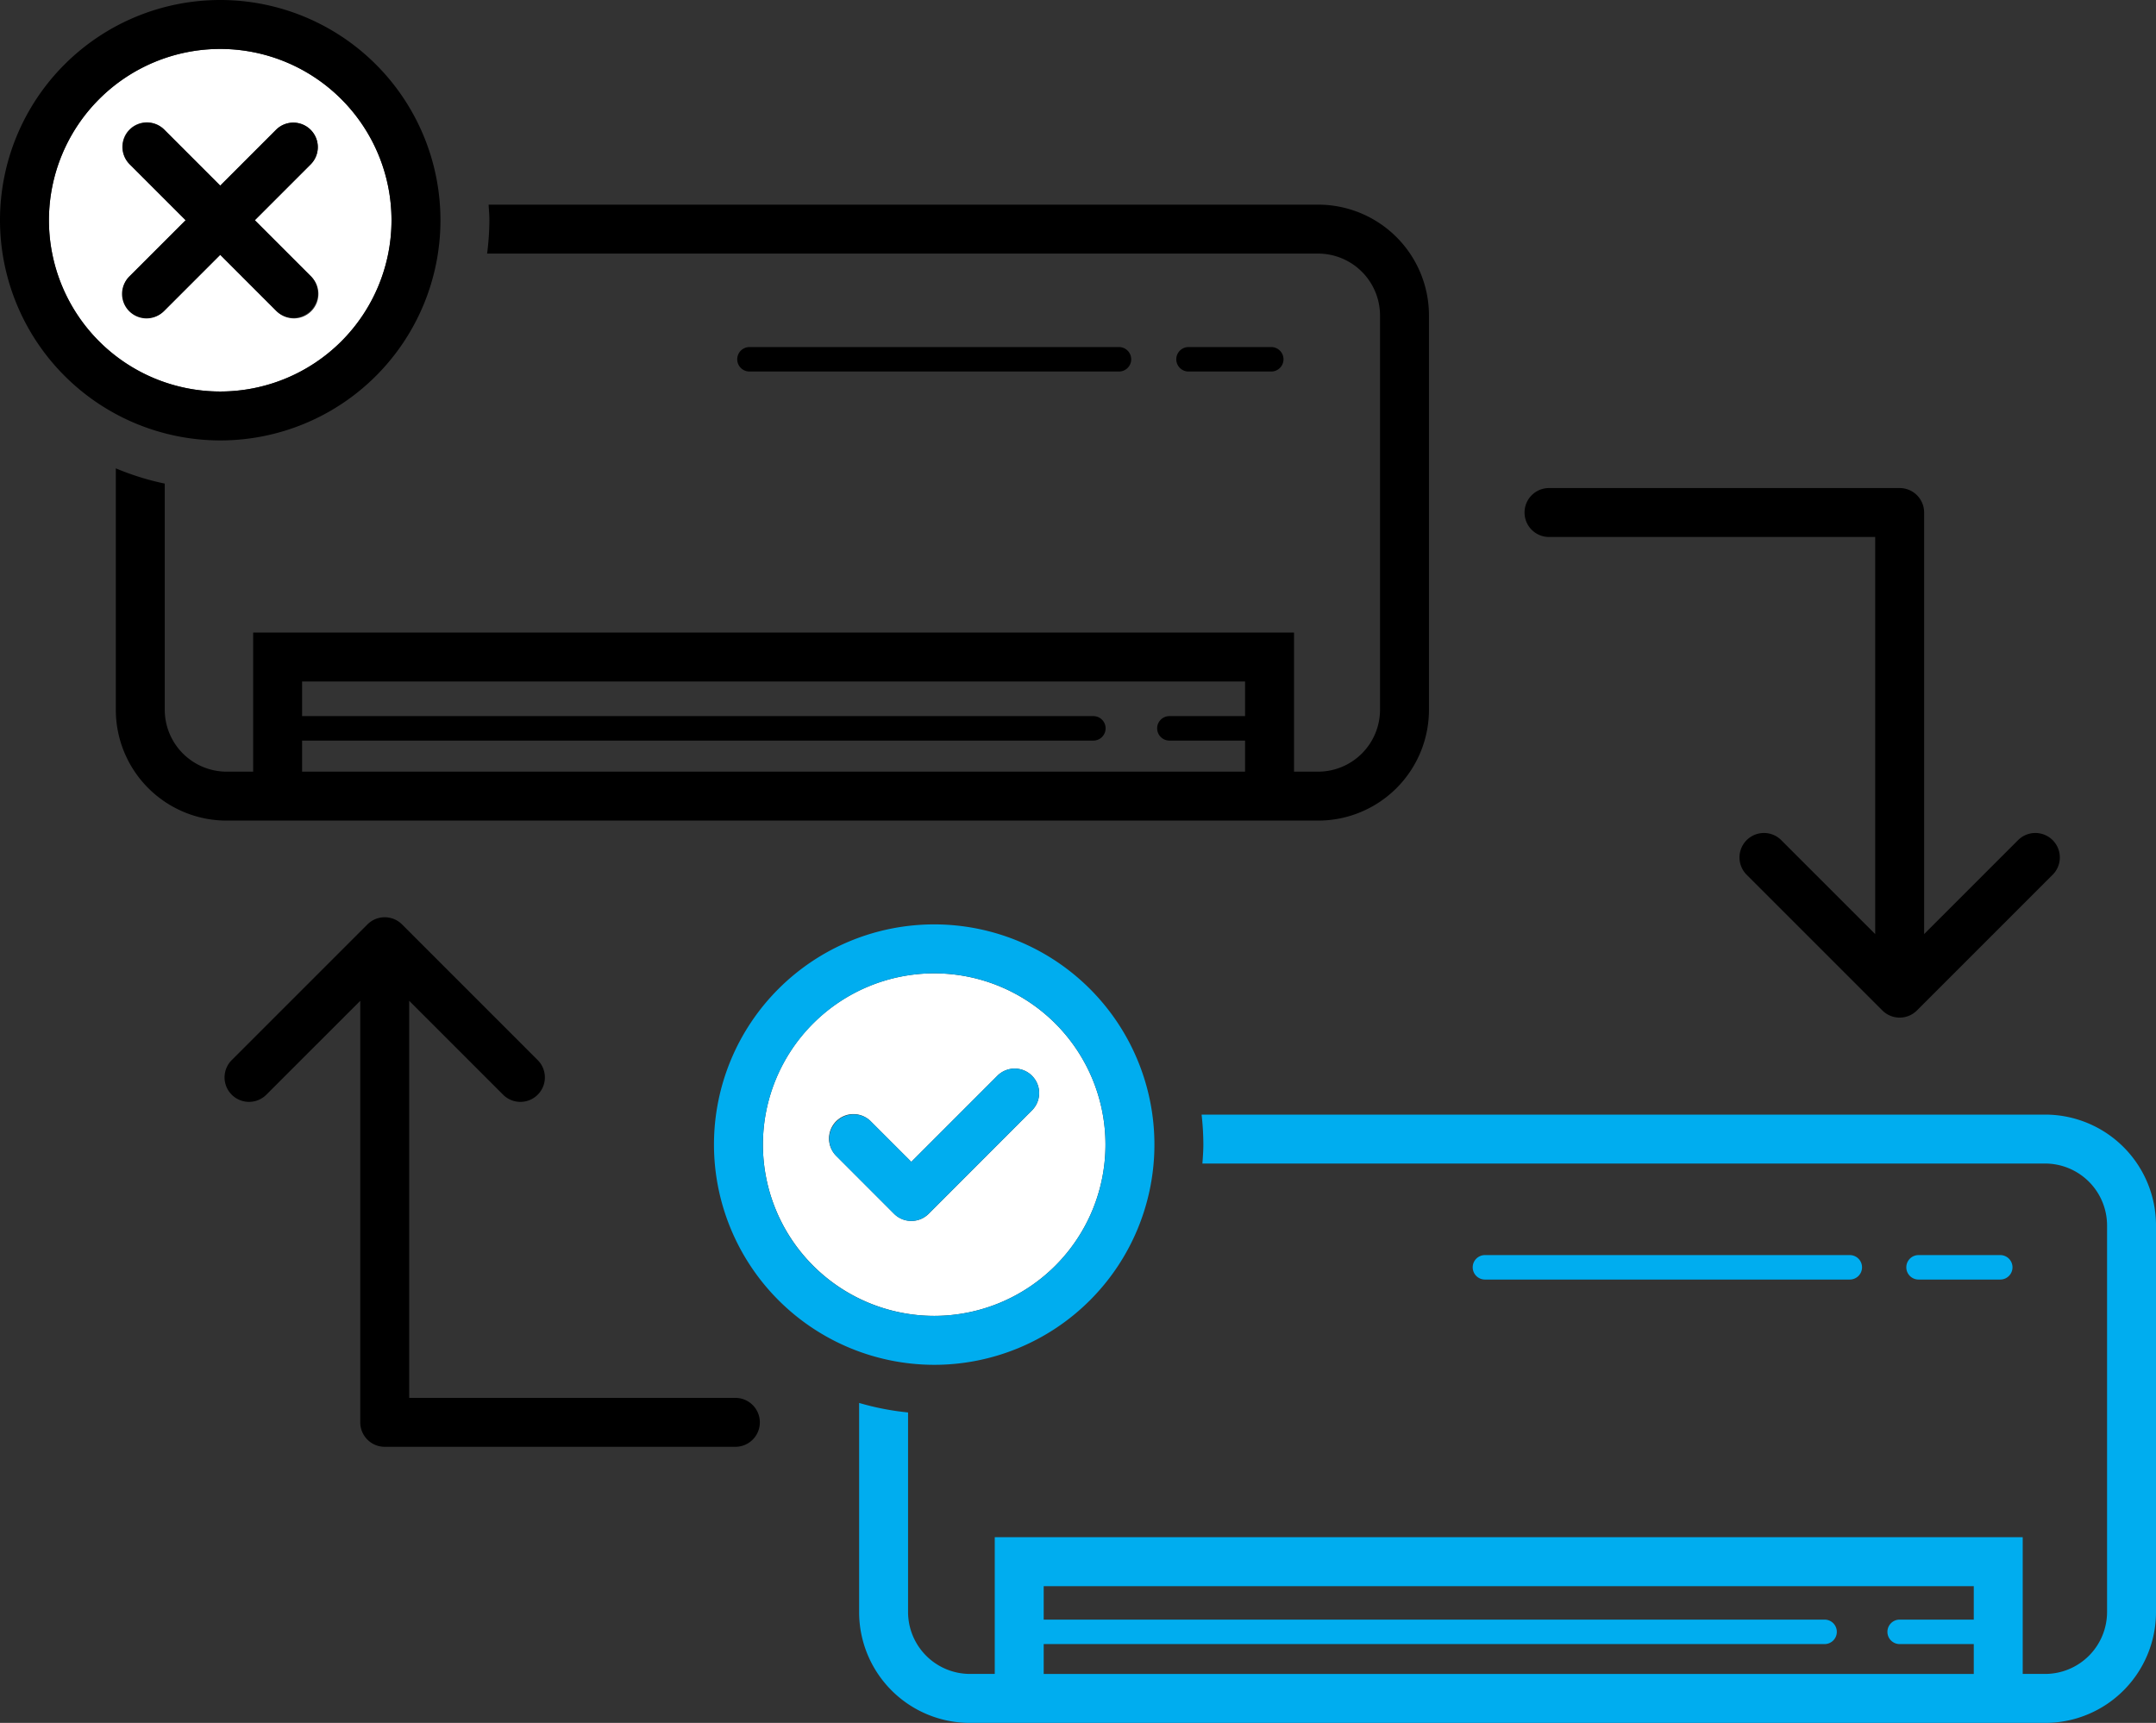 <svg xmlns="http://www.w3.org/2000/svg" width="88.11" height="70.414" viewBox="0 0 88.11 70.414"><rect x="0" y="0" width="88.11" height="70.414" fill="#333333" stroke="none"/><defs><style>.a{fill:#00adef}.b{fill:#fff}</style></defs><path class="a" d="M83.58 45.553H49.106a11.031 11.031 0 01.072 1.226c0 .262-.021.518-.039.774H83.58a2.533 2.533 0 012.53 2.53v15.8a2.533 2.533 0 01-2.53 2.529h-.917v-5.589h-42.01v5.589H39.64a2.533 2.533 0 01-2.53-2.529v-8.157a11.006 11.006 0 01-2-.389v8.548a4.53 4.53 0 004.53 4.529h43.94a4.53 4.53 0 004.53-4.529v-15.8a4.53 4.53 0 00-4.53-4.532zM42.653 67.192h31.913a.5.5 0 000-1H42.653v-1.367h38.01v1.367h-3.029a.5.5 0 000 1h3.029v1.222h-38.01z"/><path class="a" d="M78.406 52.294h3.339a.5.5 0 000-1h-3.339a.5.5 0 000 1zm-17.72 0h14.91a.5.5 0 000-1h-14.91a.5.5 0 000 1z"/><path d="M10.346 33.537h43.522a4.53 4.53 0 004.53-4.53V12.894a4.53 4.53 0 00-4.53-4.53h-33.9c.012.212.032.421.032.636a11.16 11.16 0 01-.093 1.364h33.961a2.533 2.533 0 012.53 2.53v16.113a2.533 2.533 0 01-2.53 2.53h-.985v-5.684H10.346v5.684H9.263a2.533 2.533 0 01-2.53-2.53v-9.243a10.907 10.907 0 01-2-.623v9.866a4.53 4.53 0 004.53 4.53zm2-3.27h32.337a.5.5 0 000-1H12.346v-1.414h38.537v1.414H47.79a.5.5 0 000 1h3.093v1.27H12.346z"/><path d="M48.572 15.184h3.381a.5.5 0 000-1h-3.381a.5.5 0 000 1zm-17.943 0h15.1a.5.5 0 000-1h-15.1a.5.5 0 000 1zm32.675 6.762h13.33v16.229l-3.851-3.851a1 1 0 00-1.414 1.414l5.558 5.558a1 1 0 001.414 0l5.558-5.558a1 1 0 00-1.414-1.414l-3.851 3.851V20.946a1 1 0 00-1-1h-14.33a1 1 0 000 2zM30.053 57.13h-13.33V40.902l3.85 3.85a1 1 0 001.414-1.414L16.43 37.78a1 1 0 00-1.414 0l-5.558 5.558a1 1 0 001.414 1.414l3.851-3.85V58.13a1 1 0 001 1h14.33a1 1 0 000-2z"/><path class="b" d="M2 9a7 7 0 107-7 7.008 7.008 0 00-7 7zm3.293-3.707a1 1 0 011.414 0L9 7.586l2.293-2.293a1 1 0 011.414 1.414L10.414 9l2.293 2.293a1 1 0 11-1.414 1.414L9 10.414l-2.293 2.293a1 1 0 01-1.414-1.414L7.586 9 5.293 6.707a1 1 0 010-1.414z"/><path d="M9 18a9 9 0 10-9-9 9.01 9.01 0 009 9zm7-9a7 7 0 11-7-7 7.008 7.008 0 017 7z"/><path class="b" d="M38.178 53.779a7 7 0 10-7-7 7.008 7.008 0 007 7zm-4.008-7.954a1 1 0 011.414 0l1.659 1.659 3.53-3.531a1 1 0 011.414 1.414l-4.234 4.239a1 1 0 01-1.414 0l-2.365-2.367a1 1 0 01-.004-1.414z"/><path class="a" d="M38.178 55.779a9 9 0 10-9-9 9.01 9.01 0 009 9zm0-16a7 7 0 11-7 7 7.009 7.009 0 017-7z"/><path d="M7.586 9l-2.293 2.293a1 1 0 101.414 1.414L9 10.414l2.293 2.293a1 1 0 001.414-1.414L10.414 9l2.293-2.293a1 1 0 00-1.414-1.414L9 7.586 6.707 5.293a1 1 0 00-1.414 1.414z"/><path class="a" d="M36.535 49.606a1 1 0 001.414 0l4.238-4.239a1 1 0 00-1.414-1.414l-3.53 3.531-1.659-1.659a1 1 0 00-1.414 1.414z"/></svg>